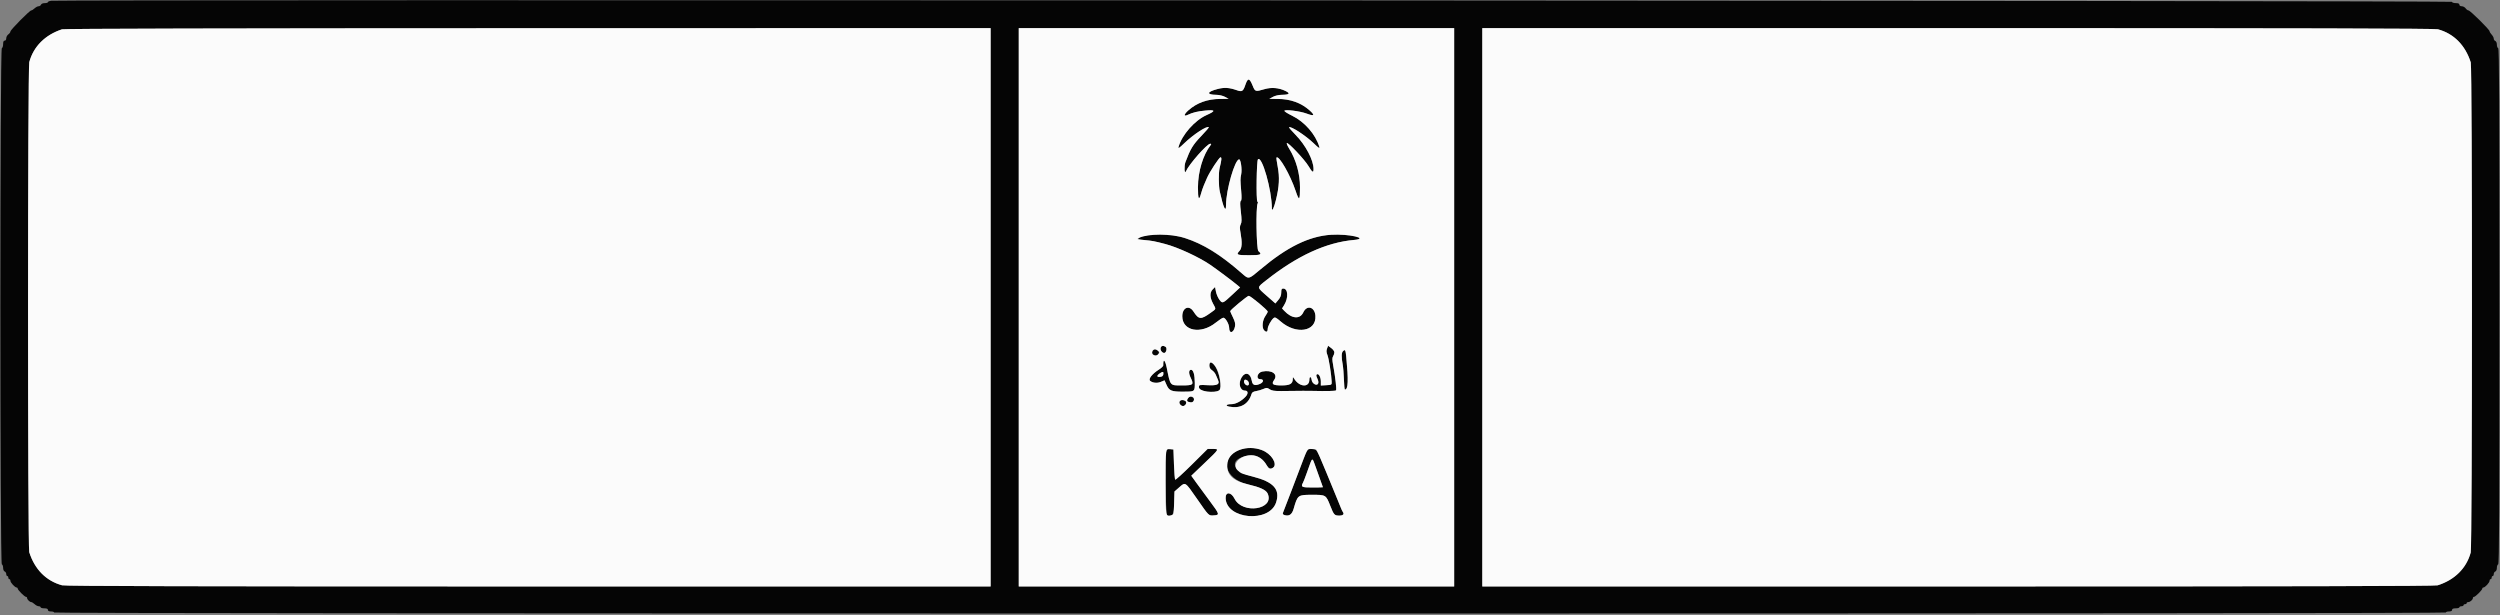 <svg id="svg" version="1.1" xmlns="http://www.w3.org/2000/svg" xmlns:xlink="http://www.w3.org/1999/xlink" width="400" height="98.427" viewBox="0, 0, 400,98.427"><rect x="0" y="0" width="400" height="98.427" fill="#808080" stroke="none"/><g id="svgg"><path id="path0" d="M8.208 0.120 C 7.910 0.157,7.667 0.258,7.667 0.344 C 7.667 0.430,7.439 0.500,7.161 0.500 C 6.866 0.500,6.616 0.604,6.560 0.750 C 6.508 0.887,6.337 1.000,6.180 1.000 C 6.024 1.000,5.735 1.150,5.538 1.333 C 5.342 1.517,5.100 1.667,5.001 1.667 C 4.741 1.667,1.667 4.778,1.667 5.040 C 1.667 5.161,1.517 5.368,1.333 5.500 C 1.150 5.632,1.000 5.911,1.000 6.120 C 1.000 6.347,0.899 6.500,0.750 6.500 C 0.577 6.500,0.500 6.674,0.500 7.069 C 0.500 7.383,0.406 7.670,0.292 7.708 C -0.015 7.810,-0.015 90.190,0.292 90.292 C 0.406 90.330,0.500 90.582,0.500 90.852 C 0.500 91.135,0.606 91.384,0.750 91.440 C 0.887 91.492,1.000 91.678,1.000 91.851 C 1.000 92.025,1.075 92.167,1.167 92.167 C 1.258 92.167,1.333 92.279,1.333 92.417 C 1.333 92.554,1.408 92.667,1.500 92.667 C 1.592 92.667,1.667 92.783,1.667 92.924 C 1.667 93.214,2.392 94.000,2.659 94.000 C 2.755 94.000,2.833 94.077,2.833 94.172 C 2.833 94.396,3.937 95.500,4.161 95.500 C 4.256 95.500,4.333 95.580,4.333 95.679 C 4.333 95.913,4.759 96.333,4.995 96.333 C 5.097 96.333,5.342 96.483,5.538 96.667 C 5.735 96.850,6.032 97.000,6.198 97.000 C 6.364 97.000,6.500 97.075,6.500 97.167 C 6.500 97.258,6.763 97.333,7.083 97.333 C 7.491 97.333,7.667 97.409,7.667 97.583 C 7.667 97.750,7.833 97.833,8.167 97.833 C 8.442 97.833,8.667 97.908,8.667 98.000 C 8.667 98.111,72.556 98.167,200.000 98.167 C 327.444 98.167,391.333 98.111,391.333 98.000 C 391.333 97.908,391.558 97.833,391.833 97.833 C 392.167 97.833,392.333 97.750,392.333 97.583 C 392.333 97.409,392.509 97.333,392.917 97.333 C 393.238 97.333,393.500 97.258,393.500 97.167 C 393.500 97.075,393.650 97.000,393.833 97.000 C 394.017 97.000,394.167 96.925,394.167 96.833 C 394.167 96.742,394.279 96.667,394.417 96.667 C 394.554 96.667,394.667 96.592,394.667 96.500 C 394.667 96.408,394.785 96.333,394.929 96.333 C 395.228 96.333,395.667 95.944,395.667 95.679 C 395.667 95.580,395.744 95.500,395.839 95.500 C 396.063 95.500,397.167 94.396,397.167 94.172 C 397.167 94.078,397.245 94.000,397.341 94.000 C 397.608 94.000,398.333 93.214,398.333 92.924 C 398.333 92.783,398.408 92.667,398.500 92.667 C 398.592 92.667,398.667 92.554,398.667 92.417 C 398.667 92.279,398.742 92.167,398.833 92.167 C 398.925 92.167,399.000 92.025,399.000 91.851 C 399.000 91.678,399.112 91.492,399.250 91.440 C 399.394 91.384,399.500 91.135,399.500 90.852 C 399.500 90.582,399.594 90.330,399.708 90.292 C 399.874 90.236,399.917 81.830,399.917 49.000 C 399.917 16.170,399.874 7.764,399.708 7.708 C 399.594 7.670,399.500 7.418,399.500 7.148 C 399.500 6.865,399.394 6.616,399.250 6.560 C 399.113 6.508,399.000 6.337,399.000 6.180 C 399.000 6.024,398.850 5.735,398.667 5.538 C 398.483 5.342,398.333 5.100,398.333 5.001 C 398.333 4.741,395.222 1.667,394.960 1.667 C 394.839 1.667,394.632 1.517,394.500 1.333 C 394.368 1.150,394.089 1.000,393.880 1.000 C 393.653 1.000,393.500 0.899,393.500 0.750 C 393.500 0.577,393.326 0.500,392.931 0.500 C 392.617 0.500,392.330 0.406,392.292 0.292 C 392.226 0.094,9.791 -0.077,8.208 0.120 M158.500 49.167 L 158.500 93.833 84.561 93.833 C 30.902 93.833,10.434 93.783,9.936 93.648 C 7.395 92.963,5.552 91.105,4.679 88.350 C 4.421 87.535,4.427 10.893,4.685 9.936 C 5.358 7.440,7.212 5.582,9.917 4.691 C 10.243 4.584,36.172 4.522,84.458 4.513 L 158.500 4.500 158.500 49.167 M232.667 49.167 L 232.667 93.833 197.833 93.833 L 163.000 93.833 163.000 49.167 L 163.000 4.500 197.833 4.500 L 232.667 4.500 232.667 49.167 M390.064 4.685 C 392.605 5.370,394.448 7.229,395.321 9.983 C 395.579 10.798,395.573 87.440,395.315 88.397 C 394.635 90.920,392.752 92.788,390.017 93.654 C 389.616 93.781,367.206 93.833,313.308 93.833 L 237.167 93.833 237.167 49.167 L 237.167 4.500 313.272 4.500 C 368.519 4.500,389.566 4.551,390.064 4.685 M199.262 13.570 C 198.902 14.629,198.733 14.734,197.876 14.432 C 196.691 14.014,195.902 13.963,194.834 14.237 C 193.077 14.687,192.979 15.159,194.639 15.174 C 195.079 15.178,195.670 15.319,196.000 15.500 L 196.583 15.819 195.250 15.827 C 193.183 15.840,191.499 16.445,190.124 17.670 C 189.405 18.310,189.360 18.704,190.042 18.375 C 190.826 17.997,191.626 17.803,192.875 17.689 C 194.499 17.541,194.547 17.747,193.046 18.417 C 191.155 19.261,189.114 21.576,188.571 23.496 C 188.477 23.825,188.660 23.710,189.479 22.923 C 190.975 21.486,193.133 20.077,193.411 20.356 C 193.452 20.397,192.908 21.032,192.201 21.768 C 190.857 23.169,190.471 23.805,189.672 25.937 C 189.438 26.562,189.505 27.959,189.743 27.417 C 190.245 26.273,193.128 23.000,193.633 23.000 C 193.802 23.000,193.825 23.062,193.711 23.208 C 192.485 24.775,191.681 27.432,191.673 29.948 C 191.666 31.833,191.830 32.212,192.143 31.039 C 192.257 30.613,192.465 29.998,192.606 29.674 C 192.746 29.349,192.973 28.821,193.109 28.500 C 193.523 27.528,195.064 25.167,195.285 25.167 C 195.498 25.167,195.461 25.619,195.151 26.833 C 194.954 27.603,194.966 29.725,195.172 30.667 C 195.738 33.252,196.167 34.157,196.167 32.767 C 196.167 30.402,197.580 25.500,198.263 25.500 C 198.527 25.500,198.751 27.108,198.593 27.874 C 198.442 28.601,198.442 28.838,198.591 30.558 C 198.680 31.585,198.662 32.066,198.533 32.146 C 198.398 32.230,198.399 32.693,198.538 33.877 C 198.687 35.151,198.682 35.576,198.517 35.886 C 198.355 36.188,198.348 36.503,198.486 37.253 C 198.769 38.781,198.719 39.714,198.333 40.128 C 197.745 40.760,197.901 40.833,199.833 40.833 C 201.746 40.833,201.983 40.730,201.343 40.175 C 201.016 39.891,200.914 33.043,201.230 32.533 C 201.290 32.436,201.269 32.313,201.184 32.261 C 200.961 32.123,201.046 25.721,201.274 25.493 C 201.917 24.850,203.500 30.423,203.500 33.327 C 203.500 33.962,203.839 33.261,204.155 31.973 C 204.679 29.837,204.756 28.366,204.433 26.682 C 204.285 25.911,204.197 25.248,204.237 25.207 C 204.628 24.816,206.438 27.967,207.303 30.546 C 207.873 32.244,208.000 32.138,208.000 29.969 C 208.000 27.807,207.375 25.569,206.273 23.790 C 206.002 23.354,205.830 22.948,205.890 22.888 C 206.072 22.706,208.727 25.519,209.338 26.542 C 209.975 27.606,210.167 27.722,210.166 27.042 C 210.164 25.624,208.903 23.222,207.306 21.594 C 206.683 20.959,206.206 20.405,206.247 20.364 C 206.492 20.119,208.891 21.673,210.178 22.912 C 210.992 23.696,211.187 23.820,211.090 23.496 C 210.490 21.489,208.723 19.473,206.710 18.500 C 206.046 18.179,205.503 17.838,205.502 17.742 C 205.499 17.465,207.976 17.767,209.070 18.176 C 210.285 18.630,210.437 18.467,209.543 17.670 C 208.167 16.445,206.484 15.840,204.417 15.827 L 203.083 15.819 203.667 15.500 C 204.010 15.312,204.593 15.177,205.083 15.171 C 206.325 15.157,206.510 14.947,205.640 14.536 C 204.586 14.039,203.426 13.943,202.333 14.262 C 200.841 14.698,200.821 14.692,200.406 13.667 C 199.914 12.453,199.649 12.430,199.262 13.570 M183.572 37.669 C 181.820 37.986,181.642 38.277,183.118 38.409 C 184.335 38.517,184.725 38.591,186.417 39.034 C 188.449 39.567,191.794 41.110,193.645 42.370 C 194.598 43.018,197.241 44.995,197.917 45.565 L 198.417 45.987 197.250 47.078 C 195.618 48.603,195.600 48.610,195.108 47.959 C 194.883 47.661,194.633 47.081,194.553 46.671 L 194.408 45.925 194.037 46.296 C 193.543 46.790,193.559 47.582,194.083 48.567 C 194.598 49.536,194.640 49.370,193.708 50.044 C 192.141 51.179,191.800 51.153,190.948 49.834 C 190.248 48.752,189.167 49.217,189.167 50.600 C 189.167 52.967,192.137 53.537,194.516 51.625 C 195.058 51.190,195.608 50.833,195.737 50.833 C 196.078 50.833,196.667 51.869,196.667 52.468 C 196.667 53.463,197.402 53.276,197.598 52.232 C 197.678 51.804,197.597 51.444,197.269 50.774 C 197.029 50.284,196.833 49.842,196.833 49.792 C 196.833 49.599,199.566 47.333,199.798 47.333 C 200.094 47.333,202.833 49.612,202.833 49.858 C 202.833 49.953,202.673 50.257,202.478 50.531 C 201.983 51.226,201.866 52.409,202.250 52.833 C 202.596 53.216,202.833 53.127,202.834 52.615 C 202.835 52.205,203.393 51.189,203.787 50.882 C 204.001 50.715,204.191 50.808,204.894 51.423 C 207.367 53.586,210.634 53.066,210.467 50.536 C 210.371 49.101,209.105 48.732,208.532 49.973 C 208.003 51.119,206.688 51.015,205.483 49.732 L 205.127 49.353 205.473 48.794 C 206.173 47.661,206.091 46.167,205.327 46.167 C 205.060 46.167,205.000 46.282,205.000 46.798 C 205.000 47.246,204.864 47.592,204.531 47.991 L 204.062 48.553 202.698 47.351 C 201.045 45.894,201.050 46.064,202.625 44.819 C 207.569 40.911,212.196 38.787,216.625 38.393 C 219.200 38.164,215.771 37.382,212.982 37.562 C 209.459 37.789,205.959 39.500,201.715 43.069 C 199.722 44.746,199.823 44.725,198.658 43.704 C 193.008 38.753,188.199 36.829,183.572 37.669 M185.718 55.606 C 185.590 55.939,185.857 56.398,186.220 56.469 C 186.581 56.540,186.806 55.690,186.481 55.485 C 186.125 55.259,185.833 55.306,185.718 55.606 M212.325 55.772 C 212.197 56.108,212.215 56.377,212.393 56.822 C 212.619 57.389,213.032 59.998,213.067 61.083 C 213.083 61.571,213.062 61.585,212.208 61.634 L 211.333 61.684 211.333 61.041 C 211.333 60.334,210.990 59.717,210.698 59.898 C 210.565 59.979,210.588 60.173,210.776 60.568 C 210.948 60.929,210.989 61.216,210.893 61.388 C 210.663 61.798,209.932 61.371,209.864 60.788 C 209.799 60.225,209.500 60.184,209.500 60.738 C 209.500 62.060,207.897 61.952,207.051 60.574 C 206.865 60.270,206.852 60.277,206.843 60.683 C 206.827 61.412,206.366 61.667,205.062 61.667 C 203.638 61.667,203.376 61.476,203.862 60.794 C 204.523 59.865,203.499 59.142,201.959 59.450 C 201.165 59.609,200.890 60.667,201.644 60.667 C 202.255 60.667,202.207 61.167,201.569 61.433 C 200.759 61.772,200.397 61.621,200.279 60.897 C 200.085 59.702,199.241 59.429,198.665 60.375 C 198.075 61.343,198.381 62.500,199.227 62.500 C 199.696 62.500,199.740 62.983,199.313 63.445 C 198.629 64.184,197.721 64.667,197.013 64.667 C 196.197 64.667,195.989 64.923,196.690 65.063 C 198.454 65.416,199.761 64.674,200.243 63.047 C 200.322 62.781,200.524 62.651,200.968 62.580 C 201.306 62.526,201.836 62.370,202.144 62.234 C 202.654 62.010,202.745 62.014,203.144 62.283 C 203.484 62.511,203.904 62.576,205.000 62.566 C 207.649 62.543,207.916 62.540,208.500 62.532 C 208.821 62.528,209.421 62.532,209.833 62.541 C 212.326 62.596,213.655 62.568,213.763 62.459 C 213.886 62.336,213.662 60.378,213.293 58.363 C 213.145 57.553,213.147 57.236,213.300 56.991 C 213.623 56.474,213.533 56.087,212.998 55.692 L 212.497 55.321 212.325 55.772 M184.533 56.033 C 184.241 56.325,184.288 56.631,184.655 56.827 C 185.227 57.133,185.720 56.454,185.208 56.065 C 184.844 55.789,184.781 55.786,184.533 56.033 M214.867 56.200 C 214.627 56.440,214.611 57.162,214.823 58.276 C 214.908 58.728,215.000 59.826,215.027 60.716 C 215.053 61.605,215.124 62.333,215.184 62.333 C 215.712 62.333,215.769 60.892,215.395 57.042 C 215.291 55.974,215.214 55.852,214.867 56.200 M186.140 57.948 C 186.126 58.114,186.118 58.348,186.123 58.467 C 186.128 58.586,185.823 58.879,185.445 59.118 C 184.311 59.834,183.673 60.666,184.038 60.953 C 184.453 61.281,185.162 61.340,185.745 61.096 L 186.327 60.853 186.654 61.594 C 187.061 62.514,187.431 62.667,189.247 62.667 C 191.200 62.667,191.167 62.692,191.167 61.240 C 191.167 59.979,190.935 59.167,190.574 59.167 C 190.186 59.167,190.160 59.714,190.513 60.443 C 191.055 61.564,190.938 61.667,189.109 61.667 C 187.157 61.667,187.270 61.799,186.669 58.795 C 186.478 57.840,186.190 57.379,186.140 57.948 M193.500 58.481 C 193.500 58.812,193.632 59.048,193.924 59.240 C 194.158 59.393,194.429 59.720,194.528 59.967 C 194.627 60.214,194.785 60.583,194.879 60.786 C 195.209 61.498,194.782 61.715,193.214 61.632 C 191.856 61.561,191.833 61.566,191.833 61.951 C 191.833 62.460,192.380 62.667,193.729 62.667 C 195.341 62.667,195.444 62.530,195.168 60.756 C 194.857 58.762,193.500 56.910,193.500 58.481 M186.137 59.875 C 186.098 60.144,185.953 60.265,185.625 60.303 C 185.072 60.366,185.031 60.114,185.537 59.759 C 186.045 59.404,186.199 59.434,186.137 59.875 M199.833 61.339 C 199.833 61.519,199.730 61.667,199.604 61.667 C 199.271 61.667,198.946 61.214,199.062 60.912 C 199.202 60.548,199.833 60.898,199.833 61.339 M190.090 63.708 C 189.803 64.117,189.913 64.303,190.480 64.370 C 191.071 64.441,191.279 63.771,190.742 63.527 C 190.405 63.373,190.305 63.401,190.090 63.708 M188.722 64.263 C 188.591 64.605,189.064 65.075,189.408 64.943 C 189.783 64.799,189.927 64.328,189.649 64.152 C 189.284 63.921,188.833 63.975,188.722 64.263 M198.379 71.942 C 195.039 73.125,195.852 76.608,199.676 77.497 C 201.602 77.945,202.563 78.391,202.821 78.956 C 203.994 81.531,198.789 82.343,197.520 79.783 C 196.980 78.695,196.070 78.646,196.102 79.707 C 196.205 83.104,203.084 83.698,204.171 80.405 C 204.865 78.300,203.785 77.100,200.427 76.249 C 197.265 75.446,196.581 73.715,199.146 73.003 C 200.718 72.566,201.912 73.065,202.701 74.488 C 203.174 75.342,204.094 75.013,203.903 74.058 C 203.538 72.233,200.666 71.133,198.379 71.942 M186.619 71.937 C 186.356 72.200,186.482 82.337,186.750 82.440 C 187.614 82.771,187.800 82.444,187.860 80.487 L 187.917 78.640 188.661 77.987 C 189.680 77.091,189.596 77.038,191.508 79.792 C 193.464 82.607,193.372 82.518,194.237 82.460 C 195.174 82.398,195.142 82.289,193.563 80.167 C 192.778 79.112,191.791 77.770,191.369 77.183 L 190.602 76.117 192.718 74.098 C 195.129 71.798,195.108 71.833,194.027 71.833 L 193.220 71.833 190.683 74.350 C 189.287 75.734,188.094 76.816,188.031 76.753 C 187.968 76.691,187.879 75.577,187.833 74.278 L 187.750 71.917 187.244 71.867 C 186.966 71.840,186.684 71.871,186.619 71.937 M208.954 72.458 C 208.809 72.802,208.266 74.208,207.748 75.583 C 207.229 76.958,206.745 78.233,206.671 78.417 C 206.321 79.287,205.359 81.782,205.274 82.040 C 205.204 82.251,205.293 82.359,205.602 82.436 C 206.302 82.612,206.726 82.293,206.985 81.397 C 207.622 79.194,207.651 79.172,209.926 79.169 C 212.142 79.166,212.152 79.172,212.838 80.916 C 213.418 82.389,213.513 82.494,214.282 82.497 C 214.862 82.500,215.116 82.267,214.876 81.951 C 214.791 81.840,214.623 81.487,214.502 81.167 C 214.380 80.846,214.151 80.283,213.993 79.917 C 213.835 79.550,213.048 77.637,212.245 75.667 C 210.662 71.784,210.697 71.840,209.817 71.836 C 209.281 71.834,209.189 71.900,208.954 72.458 M210.356 74.293 C 210.506 74.728,210.862 75.721,211.147 76.500 C 211.432 77.279,211.665 77.935,211.666 77.958 C 211.666 77.981,210.917 78.000,210.000 78.000 C 208.242 78.000,208.101 77.926,208.490 77.206 C 208.576 77.047,208.844 76.354,209.087 75.667 C 209.995 73.092,209.956 73.134,210.356 74.293 " stroke="none" fill="#050505" fill-rule="evenodd"></path><path id="path1" d="M9.917 4.691 C 7.212 5.582,5.358 7.440,4.685 9.936 C 4.427 10.893,4.421 87.535,4.679 88.350 C 5.552 91.105,7.395 92.963,9.936 93.648 C 10.434 93.783,30.902 93.833,84.561 93.833 L 158.500 93.833 158.500 49.167 L 158.500 4.500 84.458 4.513 C 36.172 4.522,10.243 4.584,9.917 4.691 M163.000 49.167 L 163.000 93.833 197.833 93.833 L 232.667 93.833 232.667 49.167 L 232.667 4.500 197.833 4.500 L 163.000 4.500 163.000 49.167 M237.167 49.167 L 237.167 93.833 313.308 93.833 C 367.206 93.833,389.616 93.781,390.017 93.654 C 392.752 92.788,394.635 90.920,395.315 88.397 C 395.573 87.440,395.579 10.798,395.321 9.983 C 394.448 7.229,392.605 5.370,390.064 4.685 C 389.566 4.551,368.519 4.500,313.272 4.500 L 237.167 4.500 237.167 49.167 M200.406 13.667 C 200.821 14.692,200.841 14.698,202.333 14.262 C 203.426 13.943,204.586 14.039,205.640 14.536 C 206.510 14.947,206.325 15.157,205.083 15.171 C 204.593 15.177,204.010 15.312,203.667 15.500 L 203.083 15.819 204.417 15.827 C 206.484 15.840,208.167 16.445,209.543 17.670 C 210.437 18.467,210.285 18.630,209.070 18.176 C 207.976 17.767,205.499 17.465,205.502 17.742 C 205.503 17.838,206.046 18.179,206.710 18.500 C 208.723 19.473,210.490 21.489,211.090 23.496 C 211.187 23.820,210.992 23.696,210.178 22.912 C 208.891 21.673,206.492 20.119,206.247 20.364 C 206.206 20.405,206.683 20.959,207.306 21.594 C 208.903 23.222,210.164 25.624,210.166 27.042 C 210.167 27.722,209.975 27.606,209.338 26.542 C 208.727 25.519,206.072 22.706,205.890 22.888 C 205.830 22.948,206.002 23.354,206.273 23.790 C 207.375 25.569,208.000 27.807,208.000 29.969 C 208.000 32.138,207.873 32.244,207.303 30.546 C 206.438 27.967,204.628 24.816,204.237 25.207 C 204.197 25.248,204.285 25.911,204.433 26.682 C 204.756 28.366,204.679 29.837,204.155 31.973 C 203.839 33.261,203.500 33.962,203.500 33.327 C 203.500 30.423,201.917 24.850,201.274 25.493 C 201.046 25.721,200.961 32.123,201.184 32.261 C 201.269 32.313,201.290 32.436,201.230 32.533 C 200.914 33.043,201.016 39.891,201.343 40.175 C 201.983 40.730,201.746 40.833,199.833 40.833 C 197.901 40.833,197.745 40.760,198.333 40.128 C 198.719 39.714,198.769 38.781,198.486 37.253 C 198.348 36.503,198.355 36.188,198.517 35.886 C 198.682 35.576,198.687 35.151,198.538 33.877 C 198.399 32.693,198.398 32.230,198.533 32.146 C 198.662 32.066,198.680 31.585,198.591 30.558 C 198.442 28.838,198.442 28.601,198.593 27.874 C 198.751 27.108,198.527 25.500,198.263 25.500 C 197.580 25.500,196.167 30.402,196.167 32.767 C 196.167 34.157,195.738 33.252,195.172 30.667 C 194.966 29.725,194.954 27.603,195.151 26.833 C 195.461 25.619,195.498 25.167,195.285 25.167 C 195.064 25.167,193.523 27.528,193.109 28.500 C 192.973 28.821,192.746 29.349,192.606 29.674 C 192.465 29.998,192.257 30.613,192.143 31.039 C 191.830 32.212,191.666 31.833,191.673 29.948 C 191.681 27.432,192.485 24.775,193.711 23.208 C 193.825 23.062,193.802 23.000,193.633 23.000 C 193.128 23.000,190.245 26.273,189.743 27.417 C 189.505 27.959,189.438 26.562,189.672 25.937 C 190.471 23.805,190.857 23.169,192.201 21.768 C 192.908 21.032,193.452 20.397,193.411 20.356 C 193.133 20.077,190.975 21.486,189.479 22.923 C 188.660 23.710,188.477 23.825,188.571 23.496 C 189.114 21.576,191.155 19.261,193.046 18.417 C 194.547 17.747,194.499 17.541,192.875 17.689 C 191.626 17.803,190.826 17.997,190.042 18.375 C 189.360 18.704,189.405 18.310,190.124 17.670 C 191.499 16.445,193.183 15.840,195.250 15.827 L 196.583 15.819 196.000 15.500 C 195.670 15.319,195.079 15.178,194.639 15.174 C 192.979 15.159,193.077 14.687,194.834 14.237 C 195.902 13.963,196.691 14.014,197.876 14.432 C 198.733 14.734,198.902 14.629,199.262 13.570 C 199.649 12.430,199.914 12.453,200.406 13.667 M189.583 38.081 C 192.587 39.054,195.198 40.672,198.658 43.704 C 199.823 44.725,199.722 44.746,201.715 43.069 C 205.959 39.500,209.459 37.789,212.982 37.562 C 215.771 37.382,219.200 38.164,216.625 38.393 C 212.196 38.787,207.569 40.911,202.625 44.819 C 201.050 46.064,201.045 45.894,202.698 47.351 L 204.062 48.553 204.531 47.991 C 204.864 47.592,205.000 47.246,205.000 46.798 C 205.000 46.282,205.060 46.167,205.327 46.167 C 206.091 46.167,206.173 47.661,205.473 48.794 L 205.127 49.353 205.483 49.732 C 206.688 51.015,208.003 51.119,208.532 49.973 C 209.105 48.732,210.371 49.101,210.467 50.536 C 210.634 53.066,207.367 53.586,204.894 51.423 C 204.191 50.808,204.001 50.715,203.787 50.882 C 203.393 51.189,202.835 52.205,202.834 52.615 C 202.833 53.127,202.596 53.216,202.250 52.833 C 201.866 52.409,201.983 51.226,202.478 50.531 C 202.673 50.257,202.833 49.953,202.833 49.858 C 202.833 49.612,200.094 47.333,199.798 47.333 C 199.566 47.333,196.833 49.599,196.833 49.792 C 196.833 49.842,197.029 50.284,197.269 50.774 C 197.597 51.444,197.678 51.804,197.598 52.232 C 197.402 53.276,196.667 53.463,196.667 52.468 C 196.667 51.869,196.078 50.833,195.737 50.833 C 195.608 50.833,195.058 51.190,194.516 51.625 C 192.137 53.537,189.167 52.967,189.167 50.600 C 189.167 49.217,190.248 48.752,190.948 49.834 C 191.800 51.153,192.141 51.179,193.708 50.044 C 194.640 49.370,194.598 49.536,194.083 48.567 C 193.559 47.582,193.543 46.790,194.037 46.296 L 194.408 45.925 194.553 46.671 C 194.633 47.081,194.883 47.661,195.108 47.959 C 195.600 48.610,195.618 48.603,197.250 47.078 L 198.417 45.987 197.917 45.565 C 197.241 44.995,194.598 43.018,193.645 42.370 C 191.794 41.110,188.449 39.567,186.417 39.034 C 184.725 38.591,184.335 38.517,183.118 38.409 C 181.868 38.297,181.836 38.284,182.273 38.057 C 183.600 37.369,187.422 37.381,189.583 38.081 M186.481 55.485 C 186.806 55.690,186.581 56.540,186.220 56.469 C 185.857 56.398,185.590 55.939,185.718 55.606 C 185.833 55.306,186.125 55.259,186.481 55.485 M213.500 56.367 C 213.500 56.534,213.410 56.815,213.300 56.991 C 213.147 57.236,213.145 57.553,213.293 58.363 C 213.662 60.378,213.886 62.336,213.763 62.459 C 213.655 62.568,212.326 62.596,209.833 62.541 C 209.421 62.532,208.821 62.528,208.500 62.532 C 207.916 62.540,207.649 62.543,205.000 62.566 C 203.904 62.576,203.484 62.511,203.144 62.283 C 202.745 62.014,202.654 62.010,202.144 62.234 C 201.836 62.370,201.306 62.526,200.968 62.580 C 200.524 62.651,200.322 62.781,200.243 63.047 C 199.761 64.674,198.454 65.416,196.690 65.063 C 195.989 64.923,196.197 64.667,197.013 64.667 C 197.721 64.667,198.629 64.184,199.313 63.445 C 199.740 62.983,199.696 62.500,199.227 62.500 C 198.381 62.500,198.075 61.343,198.665 60.375 C 199.241 59.429,200.085 59.702,200.279 60.897 C 200.397 61.621,200.759 61.772,201.569 61.433 C 202.207 61.167,202.255 60.667,201.644 60.667 C 200.890 60.667,201.165 59.609,201.959 59.450 C 203.499 59.142,204.523 59.865,203.862 60.794 C 203.376 61.476,203.638 61.667,205.062 61.667 C 206.366 61.667,206.827 61.412,206.843 60.683 C 206.852 60.277,206.865 60.270,207.051 60.574 C 207.897 61.952,209.500 62.060,209.500 60.738 C 209.500 60.184,209.799 60.225,209.864 60.788 C 209.932 61.371,210.663 61.798,210.893 61.388 C 210.989 61.216,210.948 60.929,210.776 60.568 C 210.588 60.173,210.565 59.979,210.698 59.898 C 210.990 59.717,211.333 60.334,211.333 61.041 L 211.333 61.684 212.208 61.634 C 213.062 61.585,213.083 61.571,213.067 61.083 C 213.032 59.998,212.619 57.389,212.393 56.822 C 212.215 56.377,212.197 56.108,212.325 55.772 L 212.497 55.321 212.998 55.692 C 213.274 55.896,213.500 56.200,213.500 56.367 M185.208 56.065 C 185.566 56.337,185.569 56.407,185.238 56.738 C 184.947 57.029,184.333 56.830,184.333 56.444 C 184.333 55.934,184.780 55.740,185.208 56.065 M215.395 57.042 C 215.769 60.892,215.712 62.333,215.184 62.333 C 215.124 62.333,215.053 61.605,215.027 60.716 C 215.000 59.826,214.908 58.728,214.823 58.276 C 214.611 57.162,214.627 56.440,214.867 56.200 C 215.214 55.852,215.291 55.974,215.395 57.042 M186.669 58.795 C 187.270 61.799,187.157 61.667,189.109 61.667 C 190.938 61.667,191.055 61.564,190.513 60.443 C 190.160 59.714,190.186 59.167,190.574 59.167 C 190.935 59.167,191.167 59.979,191.167 61.240 C 191.167 62.692,191.200 62.667,189.247 62.667 C 187.431 62.667,187.061 62.514,186.654 61.594 L 186.327 60.853 185.745 61.096 C 185.162 61.340,184.453 61.281,184.038 60.953 C 183.673 60.666,184.311 59.834,185.445 59.118 C 185.823 58.879,186.128 58.586,186.123 58.467 C 186.075 57.330,186.416 57.535,186.669 58.795 M194.470 58.651 C 195.147 59.586,195.552 62.095,195.082 62.438 C 194.309 63.004,191.833 62.632,191.833 61.951 C 191.833 61.566,191.856 61.561,193.214 61.632 C 194.782 61.715,195.209 61.498,194.879 60.786 C 194.785 60.583,194.627 60.214,194.528 59.967 C 194.429 59.720,194.158 59.393,193.924 59.240 C 193.632 59.048,193.500 58.812,193.500 58.481 C 193.500 57.796,193.902 57.867,194.470 58.651 M185.537 59.759 C 185.031 60.114,185.072 60.366,185.625 60.303 C 185.953 60.265,186.098 60.144,186.137 59.875 C 186.199 59.434,186.045 59.404,185.537 59.759 M199.062 60.912 C 198.946 61.214,199.271 61.667,199.604 61.667 C 199.956 61.667,199.876 61.035,199.498 60.832 C 199.233 60.690,199.141 60.707,199.062 60.912 M191.005 64.062 C 190.911 64.308,190.750 64.402,190.480 64.370 C 189.913 64.303,189.803 64.117,190.090 63.708 C 190.443 63.204,191.218 63.505,191.005 64.062 M189.649 64.152 C 189.927 64.328,189.783 64.799,189.408 64.943 C 189.064 65.075,188.591 64.605,188.722 64.263 C 188.833 63.975,189.284 63.921,189.649 64.152 M201.907 72.011 C 203.369 72.558,204.470 74.244,203.722 74.791 C 203.273 75.119,203.007 75.041,202.701 74.488 C 202.115 73.432,201.204 72.832,200.188 72.834 C 198.326 72.838,197.003 74.345,198.042 75.279 C 198.588 75.772,198.656 75.799,200.427 76.249 C 203.785 77.100,204.865 78.300,204.171 80.405 C 203.084 83.698,196.205 83.104,196.102 79.707 C 196.070 78.646,196.980 78.695,197.520 79.783 C 198.789 82.343,203.994 81.531,202.821 78.956 C 202.563 78.391,201.602 77.945,199.676 77.497 C 197.136 76.906,196.111 75.807,196.417 73.999 C 196.733 72.130,199.524 71.119,201.907 72.011 M187.833 74.278 C 187.879 75.577,187.968 76.691,188.031 76.753 C 188.094 76.816,189.287 75.734,190.683 74.350 L 193.220 71.833 194.027 71.833 C 195.108 71.833,195.129 71.798,192.718 74.098 L 190.602 76.117 191.369 77.183 C 191.791 77.770,192.778 79.112,193.563 80.167 C 195.142 82.289,195.174 82.398,194.237 82.460 C 193.372 82.518,193.464 82.607,191.508 79.792 C 189.596 77.038,189.680 77.091,188.661 77.987 L 187.917 78.640 187.860 80.487 C 187.805 82.279,187.792 82.337,187.402 82.435 C 186.481 82.666,186.500 82.776,186.500 77.200 C 186.500 71.686,186.485 71.793,187.244 71.867 L 187.750 71.917 187.833 74.278 M210.600 71.961 C 210.701 72.028,211.441 73.696,212.245 75.667 C 213.048 77.637,213.835 79.550,213.993 79.917 C 214.151 80.283,214.380 80.846,214.502 81.167 C 214.623 81.487,214.791 81.840,214.876 81.951 C 215.116 82.267,214.862 82.500,214.282 82.497 C 213.513 82.494,213.418 82.389,212.838 80.916 C 212.152 79.172,212.142 79.166,209.926 79.169 C 207.651 79.172,207.622 79.194,206.985 81.397 C 206.726 82.293,206.302 82.612,205.602 82.436 C 205.293 82.359,205.204 82.251,205.274 82.040 C 205.359 81.782,206.321 79.287,206.671 78.417 C 206.745 78.233,207.229 76.958,207.748 75.583 C 209.243 71.616,209.123 71.833,209.817 71.836 C 210.147 71.837,210.499 71.894,210.600 71.961 M209.701 73.958 C 209.606 74.210,209.329 74.979,209.087 75.667 C 208.844 76.354,208.576 77.047,208.490 77.206 C 208.101 77.926,208.242 78.000,210.000 78.000 C 210.917 78.000,211.666 77.981,211.666 77.958 C 211.665 77.935,211.432 77.279,211.147 76.500 C 210.862 75.721,210.506 74.728,210.356 74.293 C 210.041 73.380,209.939 73.328,209.701 73.958 " stroke="none" fill="#fbfbfb" fill-rule="evenodd"></path></g></svg>